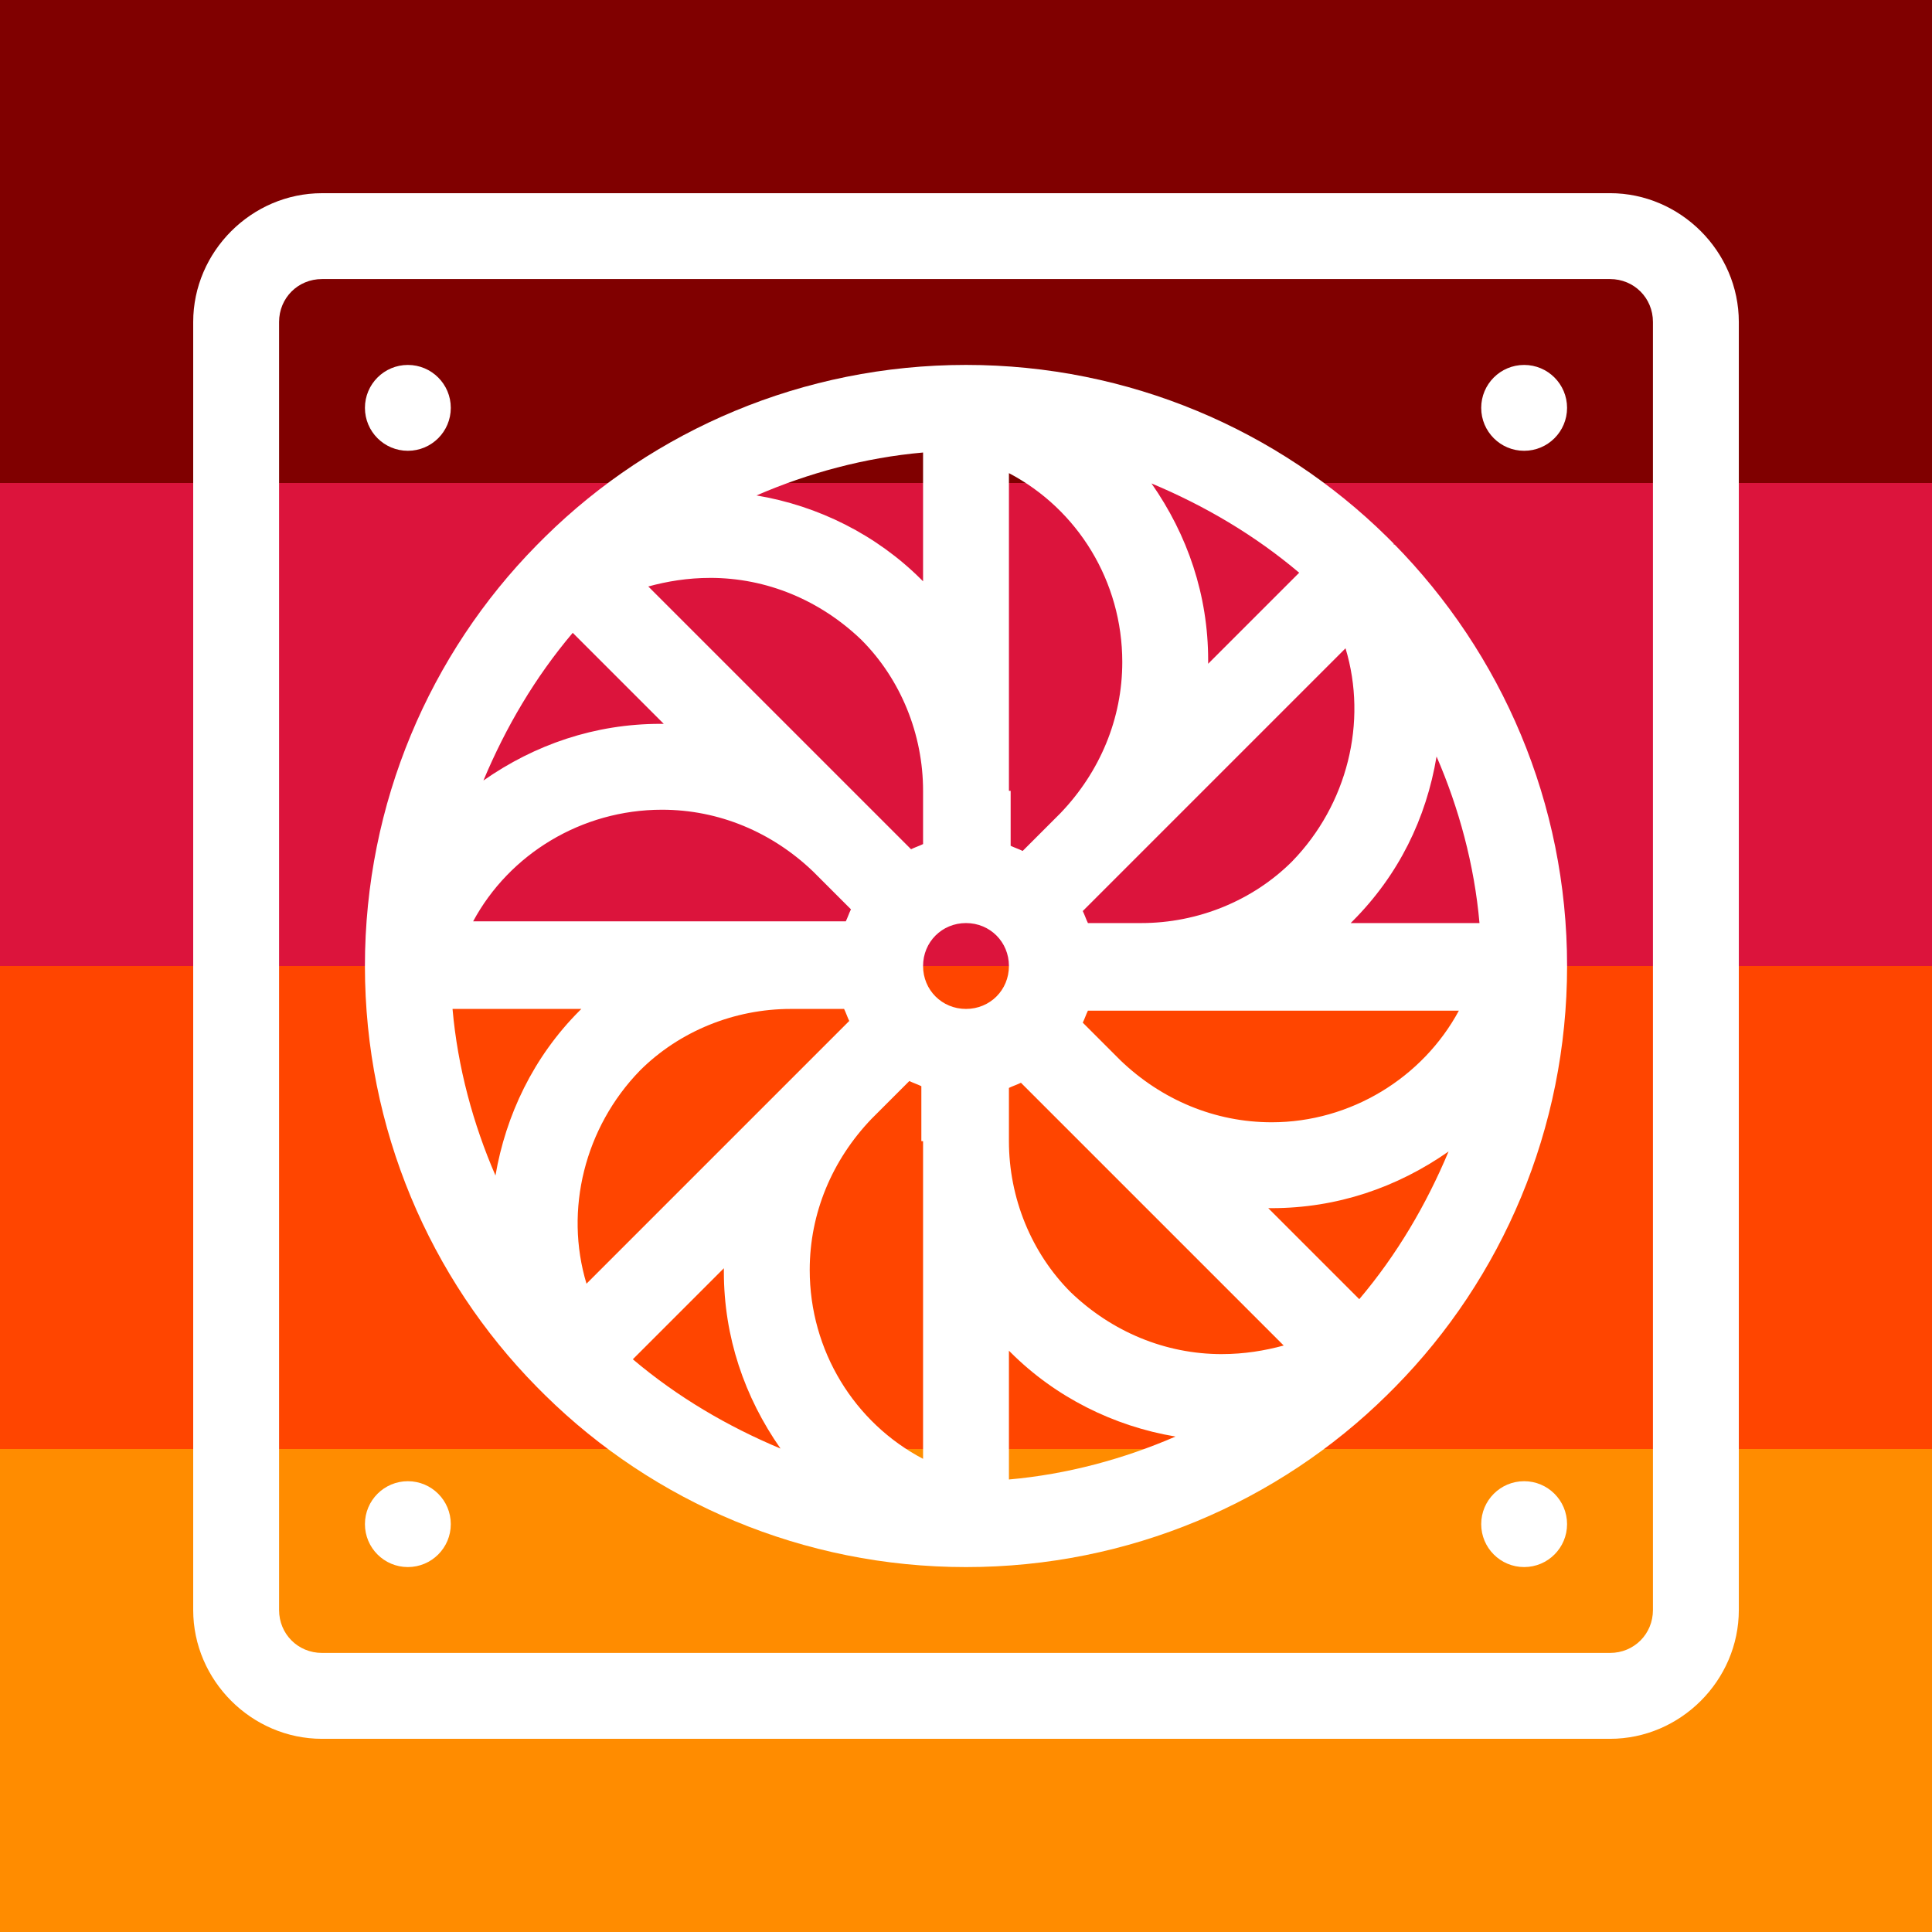 <?xml version="1.0" encoding="UTF-8" standalone="no"?>
<svg
   xmlns:dc="http://purl.org/dc/elements/1.1/"
   xmlns:cc="http://creativecommons.org/ns#"
   xmlns:rdf="http://www.w3.org/1999/02/22-rdf-syntax-ns#"
   xmlns:svg="http://www.w3.org/2000/svg"
   xmlns="http://www.w3.org/2000/svg"
   xmlns:sodipodi="http://sodipodi.sourceforge.net/DTD/sodipodi-0.dtd"
   xmlns:inkscape="http://www.inkscape.org/namespaces/inkscape"
   version="1.1"
   viewBox="0 0 100 100"
   id="svg34"
   sodipodi:docname="logo.svg"
   inkscape:version="1.0.2 (e86c870879, 2021-01-15, custom)">
  <rect x="0" y="0" width="100" height="100" fill="#333333" stroke="none"/>
  <defs
     id="defs38" />
  <sodipodi:namedview
     pagecolor="#ffffff"
     bordercolor="#666666"
     borderopacity="1"
     objecttolerance="10"
     gridtolerance="10"
     guidetolerance="10"
     inkscape:pageopacity="0"
     inkscape:pageshadow="2"
     inkscape:window-width="1920"
     inkscape:window-height="1018"
     id="namedview36"
     showgrid="false"
     inkscape:zoom="0.53125"
     inkscape:cx="-989.28611"
     inkscape:cy="256.37427"
     inkscape:window-x="-6"
     inkscape:window-y="-6"
     inkscape:window-maximized="1"
     inkscape:current-layer="g145"
     inkscape:snap-page="false" />
  <rect
     x="0"
     y="0"
     width="100"
     height="25"
     style="fill:maroon"
     id="rect26" />
  <rect
     x="0"
     y="25"
     width="100"
     height="25"
     style="fill:crimson"
     id="rect28" />
  <rect
     x="0"
     y="50"
     width="100"
     height="25"
     style="fill:orangeRed"
     id="rect30" />
  <rect
     x="0"
     y="75"
     width="100"
     height="25"
     style="fill:darkOrange"
     id="rect32" />
  <g
     id="g109"
     transform="translate(6.907,8.382)" />
  <g
     id="g145"
     transform="translate(-13.588,4.024)">
    <path
       d="M 96.922,5.976 H 30.255 c -3.644,0 -6.667,3.022 -6.667,6.667 v 66.667 c 0,3.644 3.022,6.667 6.667,6.667 h 66.667 c 3.644,0 6.667,-3.022 6.667,-6.667 V 12.642 c 0,-3.644 -3.022,-6.667 -6.667,-6.667 z m 2.222,73.333 c 0,1.244 -0.978,2.222 -2.222,2.222 H 30.255 c -1.244,0 -2.222,-0.978 -2.222,-2.222 V 12.642 c 0,-1.244 0.978,-2.222 2.222,-2.222 h 66.667 c 1.244,0 2.222,0.978 2.222,2.222 z"
       id="path113"
       style="stroke-width:0.889;fill:#ffffff;fill-opacity:1" />
    <path
       d="m 85.722,24.109 c -0.089,-0.089 -0.089,-0.089 -0.178,-0.178 -0.089,-0.089 -0.089,-0.089 -0.178,-0.178 -5.6,-5.511 -13.333,-8.889 -21.778,-8.889 -8.444,0 -16.178,3.378 -21.778,8.889 0,0 0,0 -0.089,0.089 -0.089,0.089 -0.089,0.089 -0.178,0.178 -0.089,0.089 -0.089,0.089 -0.178,0.178 -5.511,5.6 -8.889,13.333 -8.889,21.778 0,8.444 3.378,16.178 8.889,21.778 0,0 0,0 0.089,0.089 0.089,0.089 0.089,0.089 0.178,0.178 0.089,0.089 0.089,0.089 0.178,0.178 5.6,5.511 13.333,8.889 21.778,8.889 8.444,0 16.178,-3.378 21.778,-8.889 0,0 0,0 0.089,-0.089 0.089,-0.089 0.089,-0.089 0.178,-0.178 0.089,-0.089 0.089,-0.089 0.178,-0.178 5.511,-5.6 8.889,-13.333 8.889,-21.778 0,-8.444 -3.378,-16.178 -8.978,-21.867 0.089,0.089 0,0.089 0,0 z M 80.477,40.554 c -2.044,2.044 -4.889,3.2 -7.822,3.2 h -2.756 c -0.089,-0.178 -0.178,-0.444 -0.267,-0.622 l 13.6,-13.6 c 1.156,3.822 0.089,8.089 -2.756,11.022 z m 0.356,-14.933 -4.711,4.711 c 0,-0.089 0,-0.089 0,-0.178 0,-3.378 -1.067,-6.489 -2.933,-9.156 2.756,1.156 5.333,2.667 7.644,4.622 z M 65.81,36.909 V 20.465 c 3.556,1.867 5.867,5.6 5.867,9.778 0,2.933 -1.156,5.689 -3.2,7.822 l -1.956,1.956 C 66.344,39.931 66.077,39.842 65.899,39.754 V 36.909 Z M 61.366,19.398 v 6.667 c 0,0 -0.089,-0.089 -0.089,-0.089 -2.311,-2.311 -5.333,-3.822 -8.533,-4.356 2.667,-1.156 5.6,-1.956 8.622,-2.222 z m -11.022,6.489 c 2.933,0 5.689,1.156 7.822,3.2 2.044,2.044 3.2,4.889 3.2,7.822 v 2.756 c -0.178,0.089 -0.444,0.178 -0.622,0.267 l -13.6,-13.6 c 0.978,-0.267 2.044,-0.444 3.2,-0.444 z m -7.111,2.844 4.711,4.711 c -0.089,0 -0.089,0 -0.178,0 -3.378,0 -6.489,1.067 -9.156,2.933 1.156,-2.756 2.667,-5.333 4.622,-7.644 z m 4.622,9.156 c 2.933,0 5.689,1.156 7.822,3.2 l 1.956,1.956 c -0.089,0.178 -0.178,0.444 -0.267,0.622 H 54.61 38.077 c 1.867,-3.467 5.6,-5.778 9.778,-5.778 z m -8.622,18.933 c -1.156,-2.667 -1.956,-5.6 -2.222,-8.622 h 6.667 c 0,0 -0.089,0.089 -0.089,0.089 -2.4,2.4 -3.822,5.422 -4.356,8.533 z m 7.467,-5.422 c 2.044,-2.044 4.889,-3.2 7.822,-3.2 h 2.756 c 0.089,0.178 0.178,0.444 0.267,0.622 l -13.6,13.6 c -1.156,-3.822 -0.089,-8.089 2.756,-11.022 z m -0.356,14.933 4.711,-4.711 c 0,0.089 0,0.089 0,0.178 0,3.378 1.067,6.489 2.933,9.156 -2.756,-1.156 -5.333,-2.667 -7.644,-4.622 z M 61.366,55.042 v 16.444 c -3.556,-1.867 -5.867,-5.6 -5.867,-9.778 0,-2.933 1.156,-5.689 3.2,-7.822 l 1.956,-1.956 c 0.178,0.089 0.444,0.178 0.622,0.267 v 2.844 z m 2.222,-6.844 c -1.244,0 -2.222,-0.978 -2.222,-2.222 0,-1.244 0.978,-2.222 2.222,-2.222 1.244,0 2.222,0.978 2.222,2.222 0,1.244 -0.978,2.222 -2.222,2.222 z m 2.222,24.356 v -6.667 c 0,0 0.089,0.089 0.089,0.089 2.311,2.311 5.333,3.822 8.533,4.356 -2.667,1.156 -5.6,1.956 -8.622,2.222 z m 11.022,-6.489 c -2.933,0 -5.689,-1.156 -7.822,-3.2 -2.044,-2.044 -3.2,-4.889 -3.2,-7.822 v -2.756 c 0.178,-0.089 0.444,-0.178 0.622,-0.267 l 13.6,13.6 c -0.978,0.267 -2.044,0.444 -3.2,0.444 z m 7.111,-2.844 -4.711,-4.711 c 0.089,0 0.089,0 0.178,0 3.378,0 6.489,-1.067 9.156,-2.933 -1.156,2.756 -2.667,5.333 -4.622,7.644 z m -4.533,-9.156 c -2.933,0 -5.689,-1.156 -7.822,-3.2 l -1.956,-1.956 c 0.089,-0.178 0.178,-0.444 0.267,-0.622 h 2.756 16.444 c -1.867,3.467 -5.6,5.778 -9.689,5.778 z M 90.166,43.754 h -6.667 c 0,0 0.089,-0.089 0.089,-0.089 2.4,-2.4 3.822,-5.333 4.356,-8.533 1.156,2.667 1.956,5.6 2.222,8.622 z"
       id="path115"
       style="stroke-width:0.889;fill:#ffffff;fill-opacity:1" />
    <circle
       cx="92.477"
       cy="74.865"
       id="circle117"
       style="stroke-width:0.889;fill:#ffffff;fill-opacity:1"
       r="2.222" />
    <circle
       cx="92.477"
       cy="17.087"
       id="circle119"
       style="stroke-width:0.889;fill:#ffffff;fill-opacity:1"
       r="2.222" />
    <circle
       cx="34.699"
       cy="17.087"
       id="circle121"
       style="stroke-width:0.889;fill:#ffffff;fill-opacity:1"
       r="2.222" />
    <circle
       cx="34.699"
       cy="74.865"
       id="circle123"
       style="stroke-width:0.889;fill:#ffffff;fill-opacity:1"
       r="2.222" />
  </g>
</svg>
